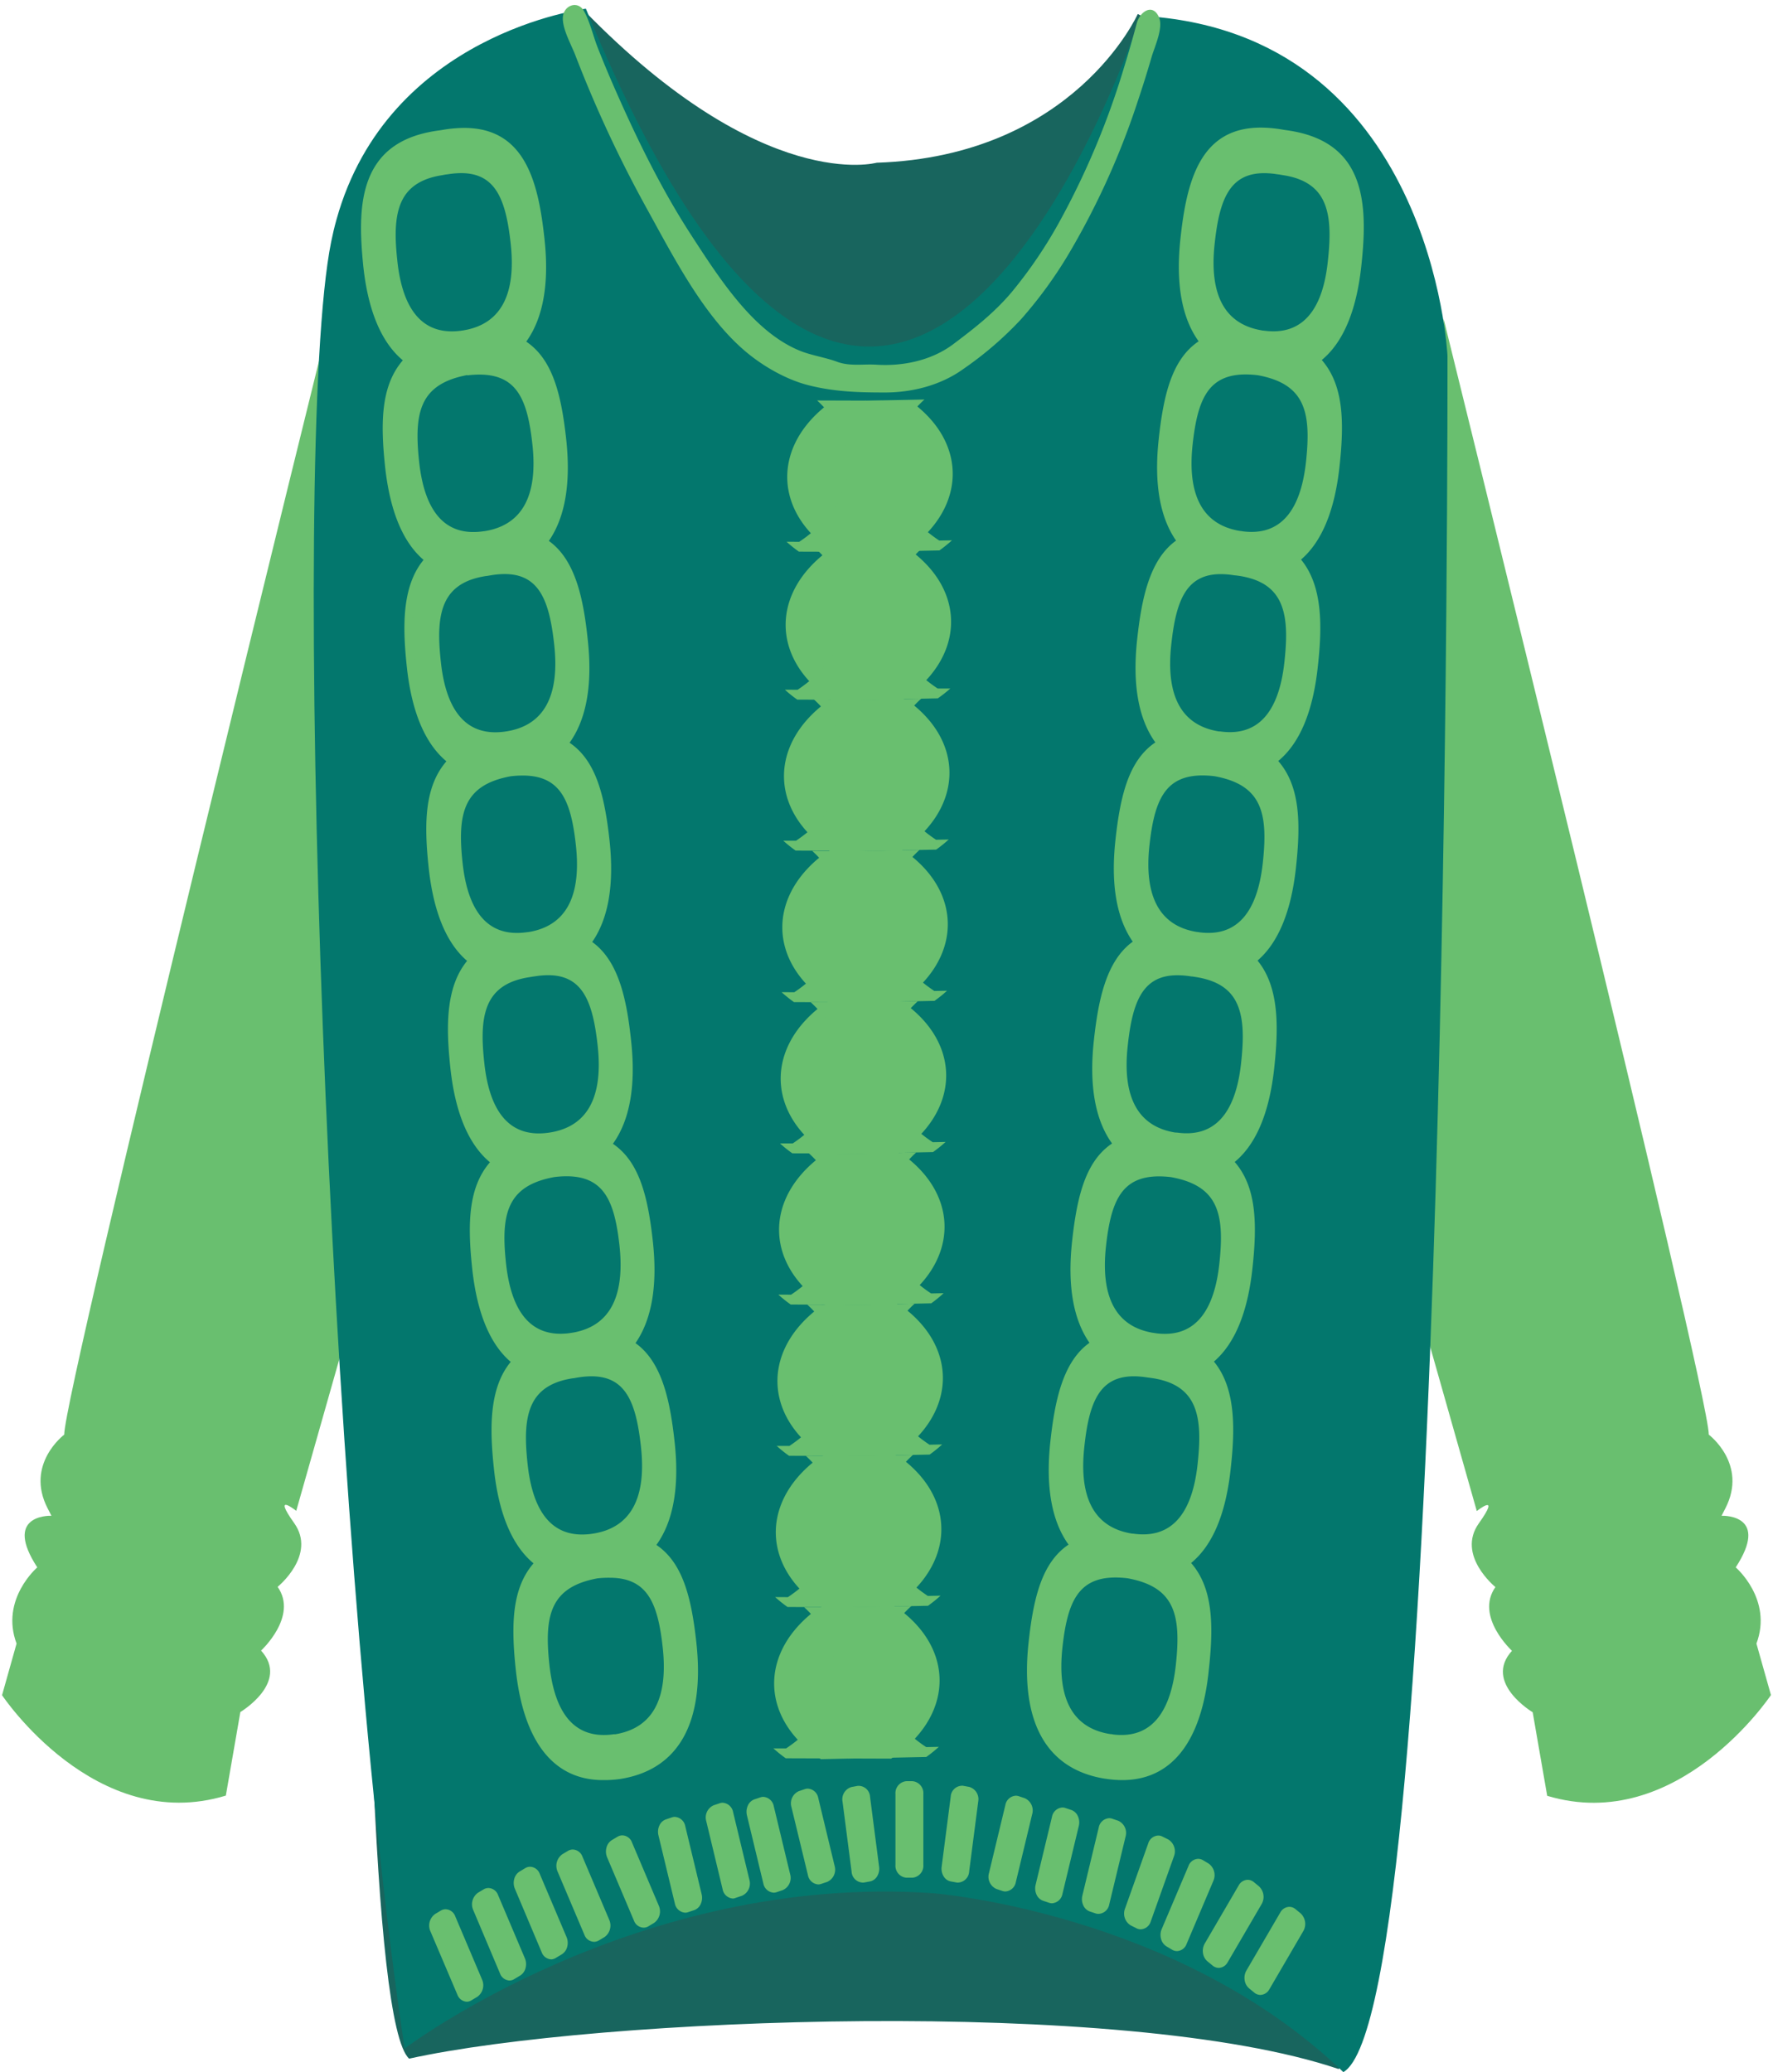 <svg xmlns="http://www.w3.org/2000/svg" viewBox="-0.58 -1.46 500.88 585.26"><title>Depositphotos_85783506_08</title><g data-name="Layer 2"><g data-name="Layer 1"><g data-name="Layer 2"><g data-name="Layer 1-2"><path d="M495.62 462.76c4.68-12.5-5.85-21.52-5.85-21.52 9.46-14.52-2.77-14.61-4-14.58l1.07-2.08c6.44-12.5-4.68-20.83-4.68-20.83 0-12.49-74.91-315.16-74.91-315.16l-9.36 270.74 18.73 66s7-5.55.58 3.47 4.68 18 4.68 18c-5.85 8.33 4.68 18 4.68 18-8.19 9 5.85 17.36 5.85 17.36l4.1 23.6c36.87 11.11 63.21-28.46 63.21-28.46z" fill="#69bf6f"/><path d="M4.1 462.76c-4.68-12.5 5.85-21.52 5.85-21.52-9.46-14.52 2.77-14.61 4-14.58l-1.07-2.08c-6.44-12.5 4.68-20.83 4.68-20.83 0-12.49 74.92-315.16 74.92-315.16l9.36 270.74-18.73 65.94s-7-5.55-.58 3.47-4.68 18-4.68 18c5.86 8.33-4.68 18-4.68 18 8.19 9-5.85 17.36-5.85 17.36l-4.1 23.6C26.34 516.91 0 477.34 0 477.34z" fill="#69bf6f"/><path d="M164.44 1.53s-63 20-59.34 77C105.1 78.56 94 561 115 580c53-11.7 202.16-17.54 262.57 2.93 39.45-33.63 16-498.59 16-498.59s0-71.64-64.1-77.49l-8.63-4.35s-17.94 40.18-73.75 42c-.01-.02-31.96 9.07-82.65-42.97z" fill="#18655e"/><path d="M164.94 1s-55.85 6.85-70.48 59.62q-.84 3-1.49 6.24c-11.78 58.48-1.43 362.61 20.76 510.28 0 0 65.61-49.71 149.36-43.86 0 0 68.74 5.31 115.83 50.52C409.2 566.56 408.34 99 408.34 99s-4.28-91.6-86.72-96c0 0-69 211.53-156.68-2z" fill="#03776d"/><path d="M195.12 462.61c-1.36-12.49-3.77-22.88-12-27.43 5.8-6.94 7.11-17.55 5.85-29.19-1.34-12.31-3.76-23.17-11.71-27.81 5.56-6.94 6.81-17.4 5.57-28.86-1.35-12.49-3.77-22.88-12-27.43 5.8-6.94 7.11-17.55 5.85-29.19-1.33-12.3-3.76-23.14-11.69-27.8 5.54-6.94 6.79-17.39 5.55-28.83-1.35-12.49-3.77-22.87-12-27.43 5.8-6.94 7.11-17.55 5.85-29.19-1.33-12.31-3.76-23.15-11.7-27.8 5.55-6.94 6.8-17.4 5.56-28.84-1.36-12.49-3.77-22.88-12-27.43 5.8-6.94 7.11-17.55 5.85-29.19-2-18.32-6.39-33.4-27.78-29.62l1.08 10c14.9-2.59 18 8 19.36 20.75s-1.66 23.8-14.31 25.88h-.55c-12.68 1.78-18-8-19.36-20.74s-.66-23.92 14.3-25.89l-1.08-10c-21.49 2.77-22.54 18.68-20.55 37 1.26 11.64 4.8 21.51 11.89 26.49-7 6.87-7.1 17.65-5.75 30.14 1.24 11.45 4.68 21.19 11.53 26.24-6.69 6.88-6.72 18.1-5.39 30.41 1.26 11.64 4.8 21.51 11.88 26.49-7 6.87-7.1 17.65-5.74 30.13 1.24 11.44 4.67 21.18 11.52 26.23-6.68 6.88-6.71 18.1-5.38 30.4 1.26 11.64 4.8 21.52 11.88 26.49-7 6.87-7.1 17.65-5.75 30.13 1.25 11.46 4.68 21.2 11.54 26.25-6.7 6.88-6.73 18.11-5.4 30.42 1.26 11.64 4.8 21.52 11.89 26.48-7 6.87-7.1 17.65-5.75 30.14 2 18.4 9.65 32.39 28.05 29.58 18.46-2.75 22.88-18.59 20.89-36.98zm-78.4-333.47c-1.4-12.88-.56-23.16 14.58-25.93 15.23-1.87 18.24 7.83 19.63 20.71s-1.66 23.8-14.3 25.88h-.55c-12.68 1.87-17.97-7.87-19.36-20.66zm6.14 56.65c-1.39-12.8-.66-23.92 14.3-25.89h.55c14.9-2.59 18 8 19.36 20.75s-1.66 23.79-14.31 25.88h-.55c-12.66 1.78-18-8-19.34-20.74zm6.14 56.62c-1.4-12.88-.56-23.16 14.58-25.93 15.23-1.87 18.24 7.83 19.64 20.7S161.56 261 148.92 263h-.54c-12.69 1.94-17.99-7.81-19.38-20.59zm6.15 56.59c-1.39-12.8-.66-23.92 14.31-25.89h.54c14.89-2.59 18 8 19.36 20.75s-1.66 23.79-14.31 25.88h-.55c-12.67 1.82-17.97-7.92-19.35-20.74zm6.14 56.62c-1.4-12.88-.56-23.16 14.58-25.93 15.24-1.87 18.24 7.83 19.64 20.71s-1.66 23.8-14.3 25.88h-.55c-12.66 1.91-17.99-7.84-19.37-20.62zm6.15 56.67c-1.39-12.8-.66-23.92 14.3-25.89h.55c14.9-2.59 18 8 19.36 20.75S180 431 167.34 433.07h-.54c-12.69 1.78-18-8-19.37-20.74zm26.05 77.28h-.54c-12.68 1.78-18-8-19.36-20.74S153 445.79 168.15 443c15.23-1.87 18.24 7.83 19.63 20.71s-1.65 23.78-14.3 25.86z" fill="#69bf6f"/><path d="M169.77 501.32c-13.9 0-22.42-10.75-24.63-31.09-1.4-13-1.06-23.11 5-30.13-6-5-9.8-13.89-11.16-26.49-1.23-11.38-1.48-22.89 4.72-30.41-5.87-5-9.52-13.85-10.87-26.25-1.4-13-1.06-23.11 5-30.13-6-5-9.79-13.89-11.16-26.49-1.23-11.37-1.48-22.87 4.71-30.39-5.86-5-9.5-13.85-10.85-26.24-1.4-13-1.06-23.11 5-30.13-6-5-9.79-13.89-11.16-26.49-1.23-11.38-1.48-22.88 4.71-30.4-5.86-5-9.51-13.85-10.86-26.24-1.4-13-1.06-23.11 5-30.13-6-5-9.8-13.89-11.16-26.49-1.06-10.5-1.4-21.24 3.64-28.82 3.59-5.4 9.47-8.56 18-9.65l.51-.08a36.65 36.65 0 0 1 6.33-.6c7.81 0 13.4 3.12 17.09 9.53 3.53 6.13 4.81 14.47 5.61 21.83 1.37 12.61-.36 22.34-5.15 29 7.38 5 9.88 14.68 11.29 27.64 1.34 12.39-.31 22-4.91 28.65 7.6 5.42 9.82 16.62 11 28 1.37 12.61-.36 22.34-5.14 29 7.38 5 9.88 14.68 11.29 27.64 1.34 12.39-.3 22-4.9 28.64 7.59 5.42 9.81 16.62 11 28 1.37 12.61-.37 22.34-5.15 29 7.38 5 9.88 14.68 11.29 27.64 1.35 12.4-.31 22-4.91 28.66 7.61 5.42 9.82 16.62 11.06 28 1.37 12.61-.36 22.34-5.15 29 7.38 5 9.88 14.68 11.29 27.64 2.46 22.64-5.08 36-21.79 38.51h-.07a31.18 31.18 0 0 1-4.52.27zM122.84 38.1c-7.31 1.13-12.36 3.92-15.41 8.51-4.53 6.83-4.16 16.94-3.09 26.86C105.72 86 109.54 94.68 115.7 99l1.36 1-1.21 1.19c-6.37 6.27-6.75 16.11-5.35 29 1.34 12.38 5 20.89 11 25.29l1.28.94-1.14 1.17c-6.47 6.66-6.23 18-5 29.25 1.37 12.61 5.19 21.2 11.35 25.52l1.35 1-1.21 1.19c-6.37 6.27-6.75 16.11-5.35 29 1.34 12.38 5 20.88 11 25.28l1.28.94-1.14 1.23c-6.46 6.66-6.22 18-5 29.24 1.37 12.61 5.19 21.2 11.35 25.52l1.36 1-1.21 1.2c-6.37 6.27-6.75 16.11-5.35 29 1.34 12.39 5.05 20.9 11 25.29l1.28.94-1.13.92c-6.48 6.66-6.24 18-5 29.26 1.37 12.61 5.19 21.2 11.35 25.52l1.36 1-1.21 1.11c-6.37 6.27-6.75 16.11-5.35 29 2.07 19.1 9.62 28.79 22.43 28.79a29.21 29.21 0 0 0 4.38-.35h.07c8.19-1.27 14-5.31 17.17-12 2.8-5.87 3.69-13.79 2.63-23.55-1.39-12.85-3.86-22.25-11.36-26.41l-1.43-.79 1.11-1.33c5-6 6.9-15.49 5.53-28.1-2.07-19.06-6.56-24.14-11.1-26.8l-1.35-.79 1-1.3c4.84-6 6.61-15.39 5.27-27.79-1.39-12.84-3.86-22.25-11.36-26.4l-1.43-.79 1.11-1.33c5-6 6.9-15.49 5.53-28.1-2.06-19-6.54-24.12-11.08-26.78l-1.35-.79 1-1.29c4.83-6 6.59-15.38 5.25-27.76-1.39-12.83-3.86-22.24-11.39-26.4l-1.43-.79 1.11-1.33c5-6 6.9-15.48 5.54-28.09-2.07-19-6.55-24.13-11.09-26.79l-1.35-.79 1-1.29c4.83-6 6.6-15.39 5.26-27.77-1.39-12.85-3.86-22.25-11.36-26.41l-1.43-.79 1.11-1.33c5-6 6.9-15.48 5.53-28.1-1.89-17.94-6.02-29.06-20.48-29.06a33.37 33.37 0 0 0-4.93.39l.8 7.39a24.41 24.41 0 0 1 3.28-.23c12.14 0 15 10.71 16.23 22.29 1.68 15.52-3.26 24.89-14.3 27.17l-1.54.26-1 .13c-.67.06-1.32.1-2 .1-9.93 0-16-7.64-17.57-22.1-.8-7.42-1.05-15 2.54-20.45 2.4-3.61 6.2-5.83 11.62-6.74zm1.64 9.9c-5.1.76-8.61 2.68-10.71 5.84-3.09 4.66-2.83 11.64-2.09 18.49 1.57 14.46 7.69 21.07 18.13 19.6l.53-.08c10.43-1.72 14.93-9.93 13.36-24.41-1.34-12.34-4.15-20-14-20a23.4 23.4 0 0 0-3.54.29l-.84.11-.81.14zM170 491.22c-9.93 0-16-7.64-17.57-22.1-.66-6.08-1-12.42 1.2-17.51s6.54-8.25 13.37-9.69v-.2h1a30.43 30.43 0 0 1 3.61-.23c13.64 0 16 11.4 17.18 22.09 1.71 15.78-3.42 25.2-14.85 27.28l-.52.07h-.24l-.77.13a21.93 21.93 0 0 1-2.41.16zm-1.74-46.89c-13.42 2.46-15.14 10.5-13.63 24.45 1.55 14.26 7.48 20.89 17.69 19.66l.54-.07h.42l.67-.12c10-2 14.23-10.12 12.7-24.29-1.36-12.53-4.25-19.79-15-19.79a28.69 28.69 0 0 0-3.35.16zm-4.4-9.73c-9.93 0-16-7.64-17.57-22.1-.8-7.42-1.05-15 2.54-20.45 2.39-3.61 6.2-5.82 11.63-6.74l1.64-.28 1.11-.17a24.46 24.46 0 0 1 3.27-.23c12.14 0 15 10.71 16.23 22.29 1.67 15.41-3.18 24.75-14 27.12l-.6.11-.45.08-.88.13h-.82a9.93 9.93 0 0 1-2.06.19zm-2.58-46.77c-5.1.76-8.61 2.68-10.71 5.84-3.09 4.66-2.83 11.64-2.09 18.49 1.57 14.46 7.68 21.07 18.13 19.6l.53-.08c10.43-1.72 14.93-9.93 13.36-24.41-1.34-12.34-4.15-20-14-20a24 24 0 0 0-4.07.38l-1.12.19zm-3.57-9.9c-9.93 0-16-7.64-17.57-22.1-.66-6.08-1-12.42 1.2-17.51 2.26-5.3 6.94-8.53 14.31-9.88h.05a30.67 30.67 0 0 1 3.67-.24c13.65 0 16 11.4 17.18 22.08 1.7 15.72-3.38 25.13-14.72 27.26l-.75.11H161l-.84.14a21.49 21.49 0 0 1-2.41.14zM156 331c-13.41 2.46-15.13 10.5-13.62 24.45 1.55 14.25 7.48 20.89 17.69 19.66l1.38-.21c10.14-1.86 14.5-10 13-24.34-1.36-12.53-4.25-19.79-15-19.79a28.63 28.63 0 0 0-3.45.23zm-4.39-9.73c-9.93 0-16-7.64-17.57-22.1-.8-7.42-1.05-15 2.54-20.45 2.38-3.59 6.17-5.8 11.54-6.73l2.87-.44a24.42 24.42 0 0 1 3.24-.23c12.14 0 15 10.71 16.23 22.29 1.68 15.52-3.25 24.89-14.3 27.17l-1.53.26-1.23.17c-.61 0-1.21.06-1.78.06zM149 274.54c-5.08.77-8.58 2.68-10.67 5.84-3.09 4.66-2.83 11.64-2.08 18.49 1.57 14.46 7.69 21.07 18.13 19.6l.53-.08c10.43-1.72 14.93-9.93 13.36-24.41-1.34-12.34-4.15-20-14-20a23.49 23.49 0 0 0-3.46.28l-.93.13-.84.14zm-3.53-9.86c-9.93 0-16-7.64-17.57-22.1-.66-6.08-1-12.42 1.2-17.51 2.26-5.3 6.94-8.53 14.31-9.88h.06a30.62 30.62 0 0 1 3.67-.24c13.64 0 16 11.4 17.18 22.08 1.7 15.72-3.38 25.12-14.71 27.25l-.63.09h-.26l-.77.13a21.44 21.44 0 0 1-2.48.18zm-1.75-46.89c-13.41 2.46-15.13 10.5-13.62 24.45 1.55 14.3 7.51 20.94 17.78 19.65l.62-.08h.12l.55-.09c10.14-1.87 14.49-10 12.95-24.34-1.36-12.53-4.25-19.79-15-19.79a28.35 28.35 0 0 0-3.39.2zm-4.38-9.79c-9.93 0-16-7.64-17.57-22.1-.8-7.42-1.05-15 2.54-20.45 2.4-3.62 6.21-5.83 11.63-6.74l2.73-.44a24.44 24.44 0 0 1 3.29-.24c12.14 0 15 10.71 16.23 22.29 1.67 15.41-3.18 24.75-14 27.12l-1.79.3-1.23.16a11.79 11.79 0 0 1-1.83.1zm-2.56-46.77c-5.11.76-8.62 2.68-10.72 5.85-3.09 4.66-2.83 11.64-2.09 18.49 1.57 14.46 7.69 21.07 18.13 19.6l.53-.08c10.43-1.72 14.93-9.93 13.36-24.41-1.34-12.34-4.16-20-14-20a23.52 23.52 0 0 0-3.55.29l-1.63.27zm-3.58-9.87c-9.93 0-16-7.64-17.57-22.1-.66-6.08-1-12.42 1.2-17.51 2.26-5.3 6.94-8.53 14.31-9.88h.05a30.24 30.24 0 0 1 3.67-.24c13.64 0 16 11.4 17.18 22.08 1.7 15.72-3.39 25.14-14.73 27.26l-.82.12-.73.12a21.13 21.13 0 0 1-2.57.16zm-1.75-46.89C118 107 116.32 115 117.83 129c1.55 14.33 7.55 21 17.84 19.64l.55-.08h.13l.83-.15c9.93-2 14.19-10.13 12.65-24.28-1.36-12.53-4.25-19.79-15-19.79a28.59 28.59 0 0 0-3.39.22z" fill="#69bf6f"/><path d="M383 73.64c2-18.32.94-34.23-20.55-37l-1.09 10c15 2 15.69 13.09 14.31 25.89S369 95 356.28 93.26h-.55C343.09 91.1 340 80 341.42 67.3s4.47-23.3 19.36-20.75l1.08-10c-21.39-3.77-25.79 11.31-27.78 29.62-1.26 11.64 0 22.25 5.85 29.19-8.22 4.55-10.63 14.95-12 27.43-1.24 11.45 0 21.9 5.56 28.84-7.94 4.65-10.37 15.5-11.7 27.8-1.26 11.64 0 22.25 5.85 29.19-8.22 4.55-10.63 14.94-12 27.43-1.24 11.44 0 21.89 5.55 28.83-7.93 4.65-10.35 15.5-11.69 27.8-1.26 11.64 0 22.25 5.85 29.19-8.22 4.55-10.63 14.94-12 27.43-1.24 11.45 0 21.92 5.57 28.86-8 4.64-10.37 15.5-11.71 27.81-1.26 11.64 0 22.25 5.85 29.19-8.22 4.55-10.63 14.94-12 27.43-2 18.39 2.43 34.23 20.83 37C330.33 502.46 338 488.47 340 470c1.35-12.49 1.23-23.26-5.75-30.14 7.09-5 10.62-14.84 11.88-26.48 1.34-12.31 1.3-23.54-5.4-30.42 6.86-5 10.3-14.79 11.54-26.25 1.35-12.49 1.23-23.26-5.75-30.13 7.09-5 10.62-14.84 11.88-26.49 1.34-12.3 1.3-23.52-5.38-30.4 6.84-5 10.28-14.79 11.52-26.23 1.35-12.49 1.23-23.26-5.74-30.13 7.09-5 10.62-14.84 11.88-26.49 1.33-12.31 1.3-23.53-5.38-30.41 6.85-5.05 10.29-14.79 11.53-26.24 1.35-12.49 1.23-23.26-5.74-30.14 7.09-4.89 10.62-14.76 11.91-26.41zm-50.35 395.31c-1.39 12.78-6.68 22.53-19.36 20.74h-.54c-12.65-2.08-15.69-13.1-14.31-25.88s4.4-22.57 19.63-20.71c15.14 2.69 15.93 12.9 14.58 25.85zm6.14-56.62c-1.39 12.78-6.68 22.52-19.36 20.74h-.54C306.25 431 303.2 420 304.58 407.19s4.47-23.33 19.36-20.75h.54c14.97 1.97 15.7 13.09 14.31 25.89zm6.14-56.67c-1.39 12.78-6.68 22.53-19.36 20.74H325c-12.65-2.08-15.69-13.1-14.31-25.88s4.4-22.57 19.64-20.71c15.15 2.69 16 13 14.59 25.85zm6.15-56.66c-1.39 12.78-6.68 22.52-19.36 20.74h-.55c-12.65-2.08-15.69-13.09-14.31-25.88s4.46-23.33 19.36-20.75h.54c14.97 2.01 15.71 13.13 14.32 25.89zm6.14-56.63c-1.39 12.78-6.68 22.53-19.36 20.74h-.54c-12.65-2.08-15.69-13.1-14.31-25.88s4.4-22.57 19.64-20.7c15.12 2.72 15.97 13 14.57 25.88zm6.14-56.62c-1.39 12.78-6.68 22.52-19.36 20.74h-.55c-12.65-2.08-15.69-13.09-14.31-25.88s4.47-23.34 19.36-20.75h.5c15 2 15.7 13.14 14.31 25.89zm6.14-56.65c-1.39 12.78-6.68 22.53-19.36 20.74h-.55c-12.65-2.08-15.69-13.1-14.31-25.88s4.4-22.57 19.64-20.71c15.14 2.69 16 13 14.58 25.85z" fill="#69bf6f"/><path d="M316.46 501.32a31.18 31.18 0 0 1-4.6-.36h-.07C295.08 498.4 287.55 485 290 462.45c1.4-13 3.91-22.68 11.29-27.64-4.78-6.64-6.51-16.37-5.15-29 1.24-11.38 3.45-22.59 11.06-28-4.61-6.63-6.26-16.26-4.91-28.66 1.41-13 3.91-22.68 11.29-27.64-4.78-6.64-6.51-16.37-5.15-29 1.23-11.37 3.45-22.57 11-28-4.6-6.63-6.24-16.25-4.9-28.64 1.4-13 3.91-22.67 11.28-27.64-4.78-6.64-6.51-16.37-5.15-29 1.23-11.38 3.45-22.58 11-28-4.6-6.63-6.25-16.26-4.9-28.65 1.4-13 3.91-22.68 11.28-27.64-4.78-6.64-6.51-16.37-5.14-29 .8-7.36 2.09-15.7 5.61-21.83 3.69-6.41 9.28-9.53 17.1-9.53a36.64 36.64 0 0 1 6.33.6l.51.08c8.52 1.1 14.4 4.26 18 9.65 5 7.58 4.68 18.33 3.54 28.82-1.37 12.61-5.12 21.51-11.16 26.49 6.08 7 6.43 17.17 5 30.13-1.34 12.39-5 21.21-10.86 26.24 6.19 7.53 6 19 4.72 30.4-1.37 12.61-5.12 21.5-11.16 26.49 6.08 7 6.43 17.17 5 30.13-1.34 12.38-5 21.2-10.85 26.24 6.19 7.53 5.94 19 4.71 30.39-1.37 12.61-5.12 21.51-11.16 26.49 6.08 7 6.43 17.17 5 30.13-1.34 12.4-5 21.22-10.87 26.25 6.2 7.53 6 19 4.72 30.41-1.37 12.6-5.08 21.48-11.16 26.48 6.08 7 6.43 17.17 5 30.13-2.04 20.44-10.56 31.19-24.46 31.19zm-4.45-3h.06a29.22 29.22 0 0 0 4.39.35c12.81 0 20.35-9.69 22.42-28.79 1.39-12.84 1-22.68-5.35-29l-1.21-1.19 1.36-1c6.16-4.32 10-12.91 11.35-25.52 2.07-19.06-1.19-25.32-5-29.26l-1.14-1.17 1.28-.94c6-4.39 9.68-12.9 11-25.29 1.39-12.84 1-22.68-5.35-29l-1.21-1.2 1.36-1c6.16-4.32 10-12.91 11.35-25.52 2.07-19-1.18-25.3-5-29.24l-1.13-1.17 1.28-.94c6-4.4 9.66-12.9 11-25.28 1.39-12.84 1-22.68-5.35-29l-1.21-1.16 1.36-1c6.16-4.32 10-12.91 11.35-25.52 2.06-19-1.19-25.31-5-29.25l-1.14-1.17 1.28-.94c6-4.4 9.67-12.9 11-25.29 1.39-12.84 1-22.68-5.35-29l-1.21-1.19 1.36-1c6.16-4.32 10-12.91 11.35-25.52 1.07-9.92 1.44-20-3.09-26.86-3-4.59-8.1-7.38-15.41-8.51l-.8 7.39c5.42.91 9.23 3.13 11.62 6.74 3.6 5.42 3.35 13 2.54 20.45-1.57 14.46-7.64 22.1-17.57 22.1a14 14 0 0 1-2-.1l-.48-.06h-.35l-.81-.12-1.13-.2c-10.91-2.34-15.79-11.69-14.11-27.13 1.26-11.58 4.09-22.29 16.23-22.29a24.39 24.39 0 0 1 3.28.23l.8-7.39a33.4 33.4 0 0 0-4.93-.37c-14.45 0-18.56 11.12-20.51 29.06-1.37 12.61.49 22.07 5.53 28.1l1.11 1.33-1.43.79c-7.5 4.16-10 13.56-11.36 26.41-1.34 12.38.43 21.72 5.26 27.77l1 1.29-1.35.79c-7.68 4.5-9.87 15.53-11.09 26.79-1.37 12.61.49 22.06 5.53 28.09l1.11 1.33-1.43.79c-7.5 4.16-10 13.56-11.36 26.41-1.34 12.38.43 21.72 5.25 27.76l1 1.29-1.35.79c-7.67 4.5-9.86 15.53-11.08 26.78-1.37 12.61.49 22.07 5.53 28.1l1.11 1.33-1.43.79c-7.5 4.16-10 13.56-11.35 26.41-1.34 12.39.43 21.74 5.27 27.78l1 1.3-1.35.79c-7.69 4.5-9.88 15.54-11.1 26.8-1.37 12.61.49 22.07 5.53 28.1l1.11 1.33-1.43.79c-7.5 4.16-10 13.56-11.35 26.41-1.06 9.75-.17 17.68 2.63 23.55 3.3 7 9.11 11 17.3 12.28zm44.16-406.4h.24a20 20 0 0 0 2.76.2c8.77 0 14-6.66 15.37-19.8.74-6.85 1-13.83-2.08-18.49-2.1-3.16-5.6-5.08-10.71-5.84l-.81-.14-.84-.11a23.41 23.41 0 0 0-3.54-.29c-9.87 0-12.69 7.65-14 20-1.57 14.48 2.92 22.69 13.36 24.41zm-40 399.3a21.88 21.88 0 0 1-2.47-.15l-.77-.13h-.23l-.52-.09c-11.43-2.08-16.56-11.5-14.85-27.28 1.16-10.68 3.54-22.09 17.18-22.09a30.39 30.39 0 0 1 3.61.23h.45l.07.09c7.14 1.39 11.69 4.6 13.91 9.8s1.86 11.43 1.2 17.51c-1.57 14.47-7.64 22.11-17.57 22.11zm-2.17-2.77a19.71 19.71 0 0 0 2.23.13c8.77 0 13.94-6.66 15.37-19.81 1.51-14-.21-22-13.63-24.45a28.71 28.71 0 0 0-3.41-.22c-10.73 0-13.62 7.25-15 19.79-1.54 14.21 2.76 22.39 12.79 24.31l.77.13h.23zm8.37-53.86a13.41 13.41 0 0 1-1.78-.08l-.67-.08h-.41l-.91-.14-.32-.06-.71-.13c-10.86-2.37-15.72-11.71-14-27.12 1.25-11.58 4.09-22.29 16.23-22.29a24.46 24.46 0 0 1 3.27.23l1.65.21 1.1.16c5.42.92 9.23 3.13 11.63 6.74 3.59 5.42 3.35 13 2.54 20.45-1.67 14.52-7.74 22.17-17.67 22.17zm-3-2.87h.24c10.44 1.47 16.56-5.15 18.13-19.6.74-6.85 1-13.83-2.09-18.49-2.17-3.27-5.85-5.21-11.24-5.92l-1.12-.15a23.51 23.51 0 0 0-3.55-.29c-9.88 0-12.69 7.65-14 20-1.57 14.48 2.92 22.69 13.36 24.41zm9.15-53.8a21.46 21.46 0 0 1-2.61-.17l-.7-.12-.66-.11C313.12 375.44 308 366 309.7 350.24c1.16-10.68 3.54-22.08 17.18-22.08a30.63 30.63 0 0 1 3.67.24c7.37 1.35 12.06 4.58 14.31 9.88 2.17 5.1 1.86 11.43 1.2 17.51-1.64 14.5-7.72 22.14-17.64 22.14zm-2.25-2.77a19.76 19.76 0 0 0 2.25.13c8.77 0 13.94-6.66 15.37-19.81 1.51-14-.21-22-13.62-24.45a28.63 28.63 0 0 0-3.41-.22c-10.74 0-13.62 7.26-15 19.79-1.55 14.32 2.83 22.51 13 24.35zm8.39-53.86a15.48 15.48 0 0 1-2-.09L331 321l-1.13-.2c-10.87-2.4-15.78-11.8-14.11-27.19C317 282 319.85 271.36 332 271.36a24.27 24.27 0 0 1 3.13.21h.35l.62.09 2 .3c5.37.92 9.16 3.13 11.54 6.73 3.59 5.43 3.35 13 2.54 20.45-1.57 14.47-7.65 22.12-17.57 22.12zm-3-2.86h.24c10.45 1.47 16.56-5.14 18.13-19.6.74-6.85 1-13.83-2.09-18.49-2.08-3.13-5.54-5-10.56-5.82l-1-.16h-.15l-.75-.1A23.5 23.5 0 0 0 332 274c-9.88 0-12.69 7.65-14 20-1.57 14.48 2.93 22.69 13.36 24.41zm9.14-53.76a21.45 21.45 0 0 1-2.47-.15l-.77-.13h-.28l-.6-.09c-11.34-2.12-16.43-11.53-14.68-27.3 1.16-10.68 3.54-22.08 17.18-22.08a30.61 30.61 0 0 1 3.67.24h.06c7.37 1.35 12 4.58 14.31 9.88 2.17 5.1 1.86 11.43 1.2 17.51-1.62 14.45-7.7 22.09-17.62 22.09zm-2.34-2.78c10.22 1.24 16.16-5.39 17.71-19.66 1.52-14-.21-22-13.62-24.45a28.35 28.35 0 0 0-3.41-.22c-10.74 0-13.62 7.25-15 19.79-1.55 14.32 2.83 22.51 13 24.35l.49.08h.12zm8.43-53.89a13.48 13.48 0 0 1-1.78-.08l-1.45-.19h-.4l-.06-.08-.86-.16c-11-2.28-16-11.65-14.3-27.17 1.26-11.58 4.09-22.29 16.23-22.29a24.43 24.43 0 0 1 3.29.24l2.73.4c5.42.92 9.23 3.13 11.63 6.74 3.59 5.42 3.35 13 2.54 20.45-1.57 14.55-7.65 22.14-17.57 22.14zm-3-2.87h.25c10.44 1.47 16.56-5.14 18.13-19.6.74-6.85 1-13.83-2.09-18.49-2.1-3.17-5.61-5.08-10.72-5.85l-.92-.13h-.17l-.52-.07a23.52 23.52 0 0 0-3.55-.29c-9.88 0-12.69 7.65-14 20-1.57 14.48 2.92 22.69 13.36 24.41zm9.11-53.72a21.12 21.12 0 0 1-2.56-.16l-.73-.12-.71-.13c-11.43-2.08-16.56-11.5-14.85-27.28 1.16-10.69 3.54-22.08 17.18-22.08a30.22 30.22 0 0 1 3.67.24h.06c7.37 1.35 12 4.58 14.31 9.88 2.17 5.1 1.86 11.43 1.2 17.51-1.57 14.5-7.57 22.14-17.57 22.14zm-2.44-2.79c10.27 1.29 16.26-5.34 17.81-19.65 1.51-14-.21-22-13.62-24.45a28.6 28.6 0 0 0-3.41-.22c-10.73 0-13.62 7.25-15 19.79-1.54 14.21 2.76 22.38 12.78 24.31l.71.12h.17z" fill="#69bf6f"/><path d="M259.16 525.26a2.16 2.16 0 0 1-2 2.31h-1.76a2.15 2.15 0 0 1-1.95-2.31v-20a2.15 2.15 0 0 1 1.95-2.31h1.76a2.15 2.15 0 0 1 2 2.31z" fill="#69bf6f"/><path d="M257.21 528.89h-1.76a3.38 3.38 0 0 1-3.06-3.63v-20a3.38 3.38 0 0 1 3.06-3.63h1.76a3.39 3.39 0 0 1 3.06 3.63v20a3.38 3.38 0 0 1-3.06 3.63zm-1.76-24.63a.93.93 0 0 0-.84 1v20a.93.93 0 0 0 .84 1h1.76a.93.93 0 0 0 .84-1v-20a.93.93 0 0 0-.84-1z" fill="#69bf6f"/><path d="M272.14 527a2 2 0 0 1-2 2h-.17l-1.74-.32a2.29 2.29 0 0 1-1.63-2.64l2.56-19.77a2 2 0 0 1 2.06-1.94h.16l1.74.32a2.29 2.29 0 0 1 1.63 2.64z" fill="#69bf6f"/><path d="M270.21 530.26a2.67 2.67 0 0 1-.47 0l-1.74-.32a3 3 0 0 1-2-1.44 4.11 4.11 0 0 1-.56-2.7L268 506a3.26 3.26 0 0 1 3-3.08 2.69 2.69 0 0 1 .47 0l1.74.32a3.6 3.6 0 0 1 2.56 4.14l-2.56 19.77a3.3 3.3 0 0 1-3 3.11zm.81-24.71a.9.9 0 0 0-.83.85l-2.56 19.77a1.12 1.12 0 0 0 .15.74.82.82 0 0 0 .55.4l1.74.32a.88.88 0 0 0 1-.75v-.08l2.53-19.8a1 1 0 0 0-.7-1.14l-1.74-.32z" fill="#69bf6f"/><path d="M285.32 529.79a1.93 1.93 0 0 1-2.18 1.64h-.23l-1.7-.57a2.4 2.4 0 0 1-1.34-2.86l4.63-19.23a1.93 1.93 0 0 1 2.18-1.64h.23l1.7.57a2.4 2.4 0 0 1 1.34 2.86z" fill="#69bf6f"/><path d="M283.45 532.78a2.6 2.6 0 0 1-.84-.14l-1.7-.57a3.76 3.76 0 0 1-2.1-4.48l4.63-19.23a3.2 3.2 0 0 1 2.94-2.63 2.62 2.62 0 0 1 .84.14l1.7.57a3.77 3.77 0 0 1 2.1 4.49l-4.63 19.23a3.2 3.2 0 0 1-2.94 2.62zm2.93-24.43a.88.88 0 0 0-.81.72l-4.63 19.23a1 1 0 0 0 .58 1.23l1.69.57a.84.84 0 0 0 1-.65l4.63-19.23a1 1 0 0 0-.58-1.23l-1.69-.58z" fill="#69bf6f"/><path d="M298.49 533.11a1.93 1.93 0 0 1-2.18 1.64h-.23l-1.69-.57a2.4 2.4 0 0 1-1.34-2.86l4.63-19.32a1.93 1.93 0 0 1 2.18-1.64h.23l1.69.57a2.39 2.39 0 0 1 1.34 2.86z" fill="#69bf6f"/><path d="M296.62 536.11a2.59 2.59 0 0 1-.84-.14l-1.7-.57a3.18 3.18 0 0 1-1.83-1.72 4.19 4.19 0 0 1-.27-2.76l4.63-19.23a3.2 3.2 0 0 1 2.94-2.63 2.61 2.61 0 0 1 .84.14l1.7.57a3.19 3.19 0 0 1 1.83 1.73 4.2 4.2 0 0 1 .27 2.76l-4.63 19.23a3.2 3.2 0 0 1-2.94 2.62zm2.93-24.43a.88.88 0 0 0-.81.72l-4.62 19.23a1 1 0 0 0 .58 1.23l1.7.57a.84.84 0 0 0 1-.65l4.6-19.27a1.16 1.16 0 0 0-.07-.76.88.88 0 0 0-.5-.47l-1.7-.57a.66.66 0 0 0-.21 0z" fill="#69bf6f"/><path d="M311.67 536.11a1.93 1.93 0 0 1-2.18 1.64h-.23l-1.69-.57a2.4 2.4 0 0 1-1.34-2.86l4.62-19.32a1.93 1.93 0 0 1 2.15-1.6h.23l1.7.57a2.4 2.4 0 0 1 1.34 2.86z" fill="#69bf6f"/><path d="M309.79 539.1a2.64 2.64 0 0 1-.79-.1l-1.7-.57a3.2 3.2 0 0 1-1.84-1.72 4.22 4.22 0 0 1-.27-2.76l4.63-19.24a3.2 3.2 0 0 1 2.94-2.63 2.61 2.61 0 0 1 .84.14l1.7.57a3.77 3.77 0 0 1 2.1 4.48l-4.63 19.23a3.2 3.2 0 0 1-2.98 2.6zm2.93-24.43a.88.88 0 0 0-.81.72l-4.63 19.23a1.15 1.15 0 0 0 .07.76.88.88 0 0 0 .5.48l1.69.57a.84.84 0 0 0 1-.65l4.63-19.23a1 1 0 0 0-.58-1.23l-1.7-.57z" fill="#69bf6f"/><path d="M323.48 540.74a1.86 1.86 0 0 1-2.27 1.33l-.29-.1-1.62-.81a2.49 2.49 0 0 1-1-3l6.56-18.42a1.85 1.85 0 0 1 2.25-1.33l.3.1 1.63.81a2.49 2.49 0 0 1 1 3z" fill="#69bf6f"/><path d="M321.68 543.47a2.64 2.64 0 0 1-1.19-.29l-1.62-.81a3.91 3.91 0 0 1-1.63-4.75l6.56-18.42a3.09 3.09 0 0 1 2.82-2.22 2.65 2.65 0 0 1 1.19.29l1.63.81a3.91 3.91 0 0 1 1.63 4.75l-6.56 18.42a3.1 3.1 0 0 1-2.83 2.22zm4.94-23.86a.85.85 0 0 0-.77.61l-6.57 18.42a1.08 1.08 0 0 0 .45 1.31l1.62.81a.81.81 0 0 0 1.06-.43v-.1l6.59-18.42a1.08 1.08 0 0 0-.45-1.31l-1.62-.81a.72.72 0 0 0-.31-.08z" fill="#69bf6f"/><path d="M333.65 547a1.82 1.82 0 0 1-2.62 1l-1.57-.94a2.53 2.53 0 0 1-.87-3.1l7.58-17.87a1.82 1.82 0 0 1 2.62-1l1.57.94a2.53 2.53 0 0 1 .87 3.11z" fill="#69bf6f"/><path d="M331.91 549.62a2.67 2.67 0 0 1-1.37-.39l-1.58-.94a3.5 3.5 0 0 1-1.53-2.1 4.23 4.23 0 0 1 .17-2.77l7.58-17.86a3 3 0 0 1 2.73-2 2.67 2.67 0 0 1 1.37.39l1.57.94a4 4 0 0 1 1.36 4.87l-7.58 17.86a3 3 0 0 1-2.72 2zm6-23.43a.84.84 0 0 0-.75.55l-7.58 17.86a1.16 1.16 0 0 0 0 .76 1 1 0 0 0 .42.58l1.57.94a.79.79 0 0 0 1.13-.44l7.58-17.87a1.09 1.09 0 0 0-.37-1.34l-1.57-.94a.71.71 0 0 0-.42-.1z" fill="#69bf6f"/><path d="M345.33 552a1.76 1.76 0 0 1-2.71.59l-1.45-1.19a2.6 2.6 0 0 1-.49-3.22l9.6-16.44a1.77 1.77 0 0 1 2.71-.59l1.45 1.19a2.59 2.59 0 0 1 .49 3.22z" fill="#69bf6f"/><path d="M343.73 554.36a2.72 2.72 0 0 1-1.74-.65l-1.45-1.19a3.72 3.72 0 0 1-1.27-2.33 4.16 4.16 0 0 1 .5-2.71l9.6-16.44a3 3 0 0 1 2.52-1.56 2.73 2.73 0 0 1 1.74.65l1.45 1.19a4.08 4.08 0 0 1 .77 5l-9.6 16.44a3 3 0 0 1-2.52 1.6zm8.15-22.26a.81.81 0 0 0-.69.43l-9.6 16.47a1.14 1.14 0 0 0-.14.75 1 1 0 0 0 .35.64l1.45 1.19a.78.78 0 0 0 1.09-.13l.08-.12 9.6-16.44a1.12 1.12 0 0 0-.21-1.39l-1.45-1.19a.73.73 0 0 0-.48-.21z" fill="#69bf6f"/><path d="M357.11 559.69a1.77 1.77 0 0 1-2.71.59l-1.46-1.28a2.59 2.59 0 0 1-.49-3.22l9.6-16.45a1.77 1.77 0 0 1 2.71-.58l1.45 1.19a2.59 2.59 0 0 1 .49 3.22z" fill="#69bf6f"/><path d="M355.5 562a2.71 2.71 0 0 1-1.74-.65l-1.45-1.19a3.72 3.72 0 0 1-1.27-2.33 4.16 4.16 0 0 1 .49-2.71l9.6-16.44a3 3 0 0 1 2.52-1.56 2.72 2.72 0 0 1 1.74.64l1.45 1.19a4.08 4.08 0 0 1 .78 5L358 560.44a3 3 0 0 1-2.5 1.56zm8.15-22.26a.81.81 0 0 0-.69.43l-9.6 16.44a1.14 1.14 0 0 0-.14.75 1 1 0 0 0 .35.64l1.45 1.19a.78.78 0 0 0 1.09-.13l.08-.12 9.6-16.44a1.12 1.12 0 0 0-.21-1.39l-1.45-1.11a.74.74 0 0 0-.48-.22z" fill="#69bf6f"/><path d="M165.49 544.37a1.82 1.82 0 0 0 2.62 1l1.57-.94a2.53 2.53 0 0 0 .86-3.11L163 523.49a1.82 1.82 0 0 0-2.62-1l-1.57.94a2.53 2.53 0 0 0-.86 3.11z" fill="#69bf6f"/><path d="M167.24 547a3 3 0 0 1-2.73-2l-7.58-17.87a4 4 0 0 1 1.36-4.87l1.57-.94a2.68 2.68 0 0 1 1.37-.39 3 3 0 0 1 2.73 2l7.58 17.87a4 4 0 0 1-1.36 4.87l-1.58.94a2.67 2.67 0 0 1-1.36.39zm-6-23.43a.73.73 0 0 0-.38.11l-1.57.94a1.09 1.09 0 0 0-.37 1.34l7.58 17.87a.84.84 0 0 0 .76.55.73.73 0 0 0 .38-.11l1.57-.94a1.09 1.09 0 0 0 .37-1.34L162 524a.84.84 0 0 0-.77-.51z" fill="#69bf6f"/><path d="M153.44 549.36a1.82 1.82 0 0 0 2.62 1l1.57-.94a2.53 2.53 0 0 0 .87-3.11l-7.58-17.86a1.82 1.82 0 0 0-2.62-1l-1.57.94a2.53 2.53 0 0 0-.87 3.1z" fill="#69bf6f"/><path d="M155.18 551.95a3 3 0 0 1-2.73-2L144.87 532a4.22 4.22 0 0 1-.17-2.77 3.49 3.49 0 0 1 1.53-2.1l1.57-.94a2.68 2.68 0 0 1 1.37-.39 3 3 0 0 1 2.73 2l7.58 17.87a4.22 4.22 0 0 1 .17 2.77 3.5 3.5 0 0 1-1.53 2.1l-1.57.94a2.67 2.67 0 0 1-1.37.47zm-6-23.43a.73.73 0 0 0-.37.11l-1.58.94a1 1 0 0 0-.42.58 1.16 1.16 0 0 0 0 .76l7.58 17.87a.83.83 0 0 0 .75.55.72.72 0 0 0 .38-.11l1.57-.94a1 1 0 0 0 .42-.58 1.14 1.14 0 0 0 0-.76L149.93 529a.83.83 0 0 0-.75-.48z" fill="#69bf6f"/><path d="M141.67 555.34a1.82 1.82 0 0 0 2.62 1l1.58-.94a2.53 2.53 0 0 0 .87-3.11l-7.58-17.86a1.82 1.82 0 0 0-2.62-1l-1.57.94a2.53 2.53 0 0 0-.87 3.11z" fill="#69bf6f"/><path d="M143.41 557.93a3 3 0 0 1-2.74-2L133.1 538a4 4 0 0 1 1.36-4.87l1.57-.94a2.68 2.68 0 0 1 1.37-.39 3 3 0 0 1 2.73 2l7.58 17.87a4.22 4.22 0 0 1 .17 2.77 3.49 3.49 0 0 1-1.53 2.1l-1.57.94a2.69 2.69 0 0 1-1.37.45zm-6-23.43a.72.72 0 0 0-.37.11l-1.58.94a1.09 1.09 0 0 0-.37 1.34l7.58 17.87a.84.84 0 0 0 .75.55.74.74 0 0 0 .38-.11l1.58-.94a1 1 0 0 0 .42-.58 1.16 1.16 0 0 0 0-.76L138.16 535a.83.83 0 0 0-.76-.54z" fill="#69bf6f"/><path d="M129.62 561.33a1.82 1.82 0 0 0 2.62 1l1.57-.94a2.53 2.53 0 0 0 .86-3.1l-7.57-17.85a1.82 1.82 0 0 0-2.62-1l-1.57.94a2.53 2.53 0 0 0-.87 3.1z" fill="#69bf6f"/><path d="M131.36 563.92a3 3 0 0 1-2.73-2L121 544a4 4 0 0 1 1.36-4.87l1.57-.94a2.7 2.7 0 0 1 1.37-.39 3 3 0 0 1 2.73 2l7.58 17.87a4 4 0 0 1-1.36 4.87l-1.58.94a2.68 2.68 0 0 1-1.31.44zm-6-23.43a.74.74 0 0 0-.38.11l-1.57.94a1.09 1.09 0 0 0-.37 1.34l7.58 17.87a.83.83 0 0 0 .75.55.74.74 0 0 0 .38-.11l1.58-.94a1 1 0 0 0 .42-.58 1.16 1.16 0 0 0 0-.76L126.11 541a.84.84 0 0 0-.76-.55z" fill="#69bf6f"/><path d="M179.51 540.38a1.82 1.82 0 0 0 2.62 1l1.57-.94a2.53 2.53 0 0 0 .87-3.11L177 519.5a1.82 1.82 0 0 0-2.62-1l-1.58.94a2.53 2.53 0 0 0-.86 3.11z" fill="#69bf6f"/><path d="M181.25 543a3 3 0 0 1-2.74-2l-7.58-17.87a4.22 4.22 0 0 1-.17-2.77 3.48 3.48 0 0 1 1.53-2.1l1.57-.94a2.68 2.68 0 0 1 1.37-.39 3 3 0 0 1 2.73 2l7.58 17.87a4 4 0 0 1-1.36 4.87l-1.57.94a2.68 2.68 0 0 1-1.36.39zm-6-23.43a.72.72 0 0 0-.37.11l-1.58.94a1 1 0 0 0-.42.58 1.17 1.17 0 0 0 0 .76l7.58 17.86a.83.83 0 0 0 .75.55.73.73 0 0 0 .38-.11l1.58-.94a1.09 1.09 0 0 0 .37-1.34L176 520.09a.83.83 0 0 0-.76-.55z" fill="#69bf6f"/><path d="M216.12 530.12a1.93 1.93 0 0 0 2.18 1.64h.23l1.7-.57a2.4 2.4 0 0 0 1.34-2.86L216.94 509a1.93 1.93 0 0 0-2.18-1.64h-.23l-1.69.57a2.4 2.4 0 0 0-1.34 2.86z" fill="#69bf6f"/><path d="M218 533.12a3.2 3.2 0 0 1-2.94-2.63l-4.63-19.23a4.19 4.19 0 0 1 .27-2.76 3.18 3.18 0 0 1 1.83-1.73l1.7-.57a2.64 2.64 0 0 1 .84-.14 3.2 3.2 0 0 1 2.94 2.63l4.63 19.23a3.77 3.77 0 0 1-2.1 4.48l-1.7.57a2.59 2.59 0 0 1-.84.15zm-2.93-24.43a.71.71 0 0 0-.23 0l-1.7.57a.87.87 0 0 0-.5.47 1.16 1.16 0 0 0-.07.76l4.63 19.23a.84.84 0 0 0 1 .69l1.7-.57a1 1 0 0 0 .58-1.23l-4.63-19.23a.88.88 0 0 0-.79-.69z" fill="#69bf6f"/><path d="M204.63 531.78a1.93 1.93 0 0 0 2.18 1.64h.23l1.7-.57a2.4 2.4 0 0 0 1.34-2.86l-4.63-19.23a1.93 1.93 0 0 0-2.18-1.64h-.23l-1.7.57a2.39 2.39 0 0 0-1.34 2.86z" fill="#69bf6f"/><path d="M206.5 534.78a3.2 3.2 0 0 1-2.94-2.63l-4.62-19.23a3.76 3.76 0 0 1 2.1-4.49l1.7-.57a2.61 2.61 0 0 1 .84-.14 3.2 3.2 0 0 1 2.94 2.63l4.63 19.23A3.77 3.77 0 0 1 209 534l-1.69.57a2.65 2.65 0 0 1-.81.21zm-2.93-24.43a.69.69 0 0 0-.23 0l-1.69.57a1 1 0 0 0-.58 1.23l4.63 19.23a.84.84 0 0 0 1 .7l1.69-.57a1 1 0 0 0 .58-1.23L204.38 511a.88.88 0 0 0-.81-.65z" fill="#69bf6f"/><path d="M191.18 535.77a1.93 1.93 0 0 0 2.18 1.64h.23l1.69-.57a2.4 2.4 0 0 0 1.34-2.86L192 514.7a1.93 1.93 0 0 0-2.18-1.64h-.23l-1.69.57a2.4 2.4 0 0 0-1.34 2.86z" fill="#69bf6f"/><path d="M193 538.77a3.2 3.2 0 0 1-2.94-2.63l-4.63-19.23a4.21 4.21 0 0 1 .27-2.76 3.18 3.18 0 0 1 1.84-1.73l1.69-.57a2.63 2.63 0 0 1 .84-.14 3.2 3.2 0 0 1 2.94 2.63l4.63 19.23a4.21 4.21 0 0 1-.27 2.76 3.19 3.19 0 0 1-1.84 1.72l-1.7.57a2.6 2.6 0 0 1-.83.15zm-2.93-24.43a.71.71 0 0 0-.23 0l-1.7.57a.88.88 0 0 0-.5.47 1.16 1.16 0 0 0-.07.76l4.63 19.23a.88.88 0 0 0 .81.72.69.69 0 0 0 .23 0l1.69-.57a.88.88 0 0 0 .5-.47 1.16 1.16 0 0 0 .07-.76L190.93 515a.88.88 0 0 0-.81-.71z" fill="#69bf6f"/><path d="M228.73 527.79a1.93 1.93 0 0 0 2.18 1.64h.23l1.7-.57a2.39 2.39 0 0 0 1.34-2.86l-4.63-19.23a1.93 1.93 0 0 0-2.18-1.64h-.23l-1.7.57a2.4 2.4 0 0 0-1.34 2.86z" fill="#69bf6f"/><path d="M230.6 530.79a3.2 3.2 0 0 1-2.94-2.63L223 508.92a3.76 3.76 0 0 1 2.1-4.48l1.7-.57a2.61 2.61 0 0 1 .84-.14 3.2 3.2 0 0 1 2.94 2.63l4.63 19.23a3.77 3.77 0 0 1-2.1 4.48l-1.7.57a2.6 2.6 0 0 1-.81.15zm-2.93-24.43a.7.7 0 0 0-.23 0l-1.69.57a1 1 0 0 0-.58 1.23l4.63 19.23a.84.84 0 0 0 1 .7l1.7-.57a1 1 0 0 0 .58-1.23l-4.6-19.29a.88.88 0 0 0-.81-.68z" fill="#69bf6f"/><path d="M241.08 527a2 2 0 0 0 2 2h.17l1.74-.32a2.29 2.29 0 0 0 1.63-2.64l-2.56-19.77a2 2 0 0 0-2.06-1.94h-.16l-1.74.32a2.29 2.29 0 0 0-1.63 2.64z" fill="#69bf6f"/><path d="M243 530.26a3.26 3.26 0 0 1-3-3.08l-2.56-19.77a3.6 3.6 0 0 1 2.56-4.14l1.74-.32a2.71 2.71 0 0 1 .47 0 3.26 3.26 0 0 1 3 3.08l2.56 19.77a4.11 4.11 0 0 1-.56 2.7 3 3 0 0 1-2 1.44l-1.74.32a2.69 2.69 0 0 1-.47 0zm-.82-24.71H242l-1.74.32a1 1 0 0 0-.7 1.14l2.56 19.77a.9.9 0 0 0 .83.85h.13l1.74-.32a.82.82 0 0 0 .55-.4 1.13 1.13 0 0 0 .15-.74L243 506.4a.9.9 0 0 0-.82-.85z" fill="#69bf6f"/><path d="M249.43 109.4c-7.43 0-14.23-.2-21.4-2-6.47-1.58-13.48-5.6-18.74-10.23-11.57-10.17-19.77-26.39-27.61-40.56A349 349 0 0 1 161.9 14c-1.11-2.85-3.5-7.07-3.48-10.26 0-3.69 4.2-5.2 5.94-2.13S167 8.78 168.28 12q2.43 6.18 5.1 12.21c6.19 14.06 13 27.9 21.14 40.47C202.51 77 211.6 91.2 224 97c.45.21.91.41 1.37.6 3.1 1.28 7.36 1.93 10.5 3.11 3.62 1.36 7.37.6 11.16.84 7.3.46 15.42-1.09 21.69-5.8 5.86-4.41 11.44-8.73 16.39-14.56a127.91 127.91 0 0 0 13.68-20.15A224.46 224.46 0 0 0 317 17.49q1.9-6.14 3.56-12.39c.86-3.23 4.47-5.77 6.27-1.71 1.31 3-1.23 8.34-2.07 11.23q-1.87 6.44-4 12.76a217.78 217.78 0 0 1-19.09 42.3 122.82 122.82 0 0 1-13.77 19 98.66 98.66 0 0 1-16.22 14c-6.51 4.74-14.68 6.72-22.25 6.72z" fill="#69bf6f"/><path d="M264.77 151.22c-16.06-10.57-17.51-27.71-4.19-39.84l-26.19.55c-17 12.15-16.73 31.27.64 42.7l29.78-.62a38.86 38.86 0 0 0 3.55-2.86z" fill="#69bf6f"/><path d="M264.31 193c-16.06-10.57-17.51-27.71-4.19-39.84l-26.18.55c-17 12.15-16.73 31.27.63 42.7l29.78-.62a37.92 37.92 0 0 0 3.55-2.79z" fill="#69bf6f"/><path d="M263.85 235.72c-16.06-10.57-17.51-27.71-4.19-39.84l-26.19.55c-17 12.15-16.73 31.27.64 42.7l29.78-.62a38.34 38.34 0 0 0 3.55-2.86z" fill="#69bf6f"/><path d="M263.38 278.44c-16.06-10.57-17.51-27.71-4.19-39.84l-26.19.55c-17 12.15-16.73 31.27.64 42.7l29.78-.62a38.59 38.59 0 0 0 3.55-2.86z" fill="#69bf6f"/><path d="M262.92 321.15c-16.06-10.57-17.51-27.71-4.19-39.84l-26.19.55c-17 12.15-16.73 31.27.64 42.7l29.82-.62a38.32 38.32 0 0 0 3.55-2.86z" fill="#69bf6f"/><path d="M262.46 363.87c-16.06-10.57-17.51-27.71-4.19-39.84l-26.19.55c-17 12.15-16.73 31.27.64 42.7l29.78-.62a38.51 38.51 0 0 0 3.5-2.86z" fill="#69bf6f"/><path d="M262 406.59c-16.06-10.57-17.51-27.71-4.19-39.84l-26.19.55c-17 12.15-16.73 31.27.64 42.7l29.78-.62a38.9 38.9 0 0 0 3.55-2.86z" fill="#69bf6f"/><path d="M261.53 449.3c-16.06-10.57-17.51-27.71-4.19-39.84l-26.18.55c-17 12.15-16.73 31.27.64 42.7l29.78-.62a38.66 38.66 0 0 0 3.55-2.86z" fill="#69bf6f"/><path d="M261.07 492c-16.06-10.57-17.51-27.71-4.19-39.84l-26.19.55c-17 12.15-16.73 31.27.63 42.7l29.78-.62a38.66 38.66 0 0 0 3.55-2.86z" fill="#69bf6f"/><path d="M225.21 151.57c16.29-10.85 18.12-28 5.05-39.92l26.18.08c16.76 11.85 16.06 31-1.56 42.72l-29.77-.1a36.34 36.34 0 0 1-3.49-2.8z" fill="#69bf6f"/><path d="M224.75 193.36c16.29-10.86 18.12-28 5.05-39.92l26.18.09c16.76 11.85 16.06 31-1.56 42.72l-29.77-.1a35.87 35.87 0 0 1-3.49-2.8z" fill="#69bf6f"/><path d="M224.29 236c16.29-10.86 18.12-28 5.05-39.92l26.18.09c16.76 11.85 16.06 31-1.56 42.72l-29.77-.1a36.1 36.1 0 0 1-3.49-2.8z" fill="#69bf6f"/><path d="M223.82 278.79c16.29-10.86 18.12-28 5.05-39.92l26.18.09c16.76 11.85 16.06 31-1.56 42.72l-29.77-.1a36.3 36.3 0 0 1-3.49-2.8z" fill="#69bf6f"/><path d="M223.36 321.5c16.29-10.86 18.12-28 5.05-39.92l26.18.09c16.76 11.85 16.06 31-1.56 42.72l-29.77-.1a36.21 36.21 0 0 1-3.49-2.8z" fill="#69bf6f"/><path d="M222.9 364.22c16.29-10.86 18.12-28 5.05-39.92l26.18.09c16.76 11.85 16.06 31-1.56 42.72L222.8 367a36.55 36.55 0 0 1-3.49-2.8z" fill="#69bf6f"/><path d="M222.43 406.94c16.29-10.86 18.12-28 5.05-39.92l26.18.09c16.76 11.85 16.06 31-1.56 42.72l-29.77-.1a36.32 36.32 0 0 1-3.49-2.8z" fill="#69bf6f"/><path d="M222 449.65c16.29-10.86 18.12-28 5.05-39.92l26.18.08c16.76 11.85 16.06 31-1.56 42.72l-29.77-.1a36.9 36.9 0 0 1-3.49-2.8z" fill="#69bf6f"/><path d="M221.5 492.37c16.29-10.86 18.12-28 5.05-39.92l26.18.09c16.76 11.85 16.06 31-1.56 42.72l-29.77-.1a36.06 36.06 0 0 1-3.49-2.8z" fill="#69bf6f"/></g></g></g></g></svg>